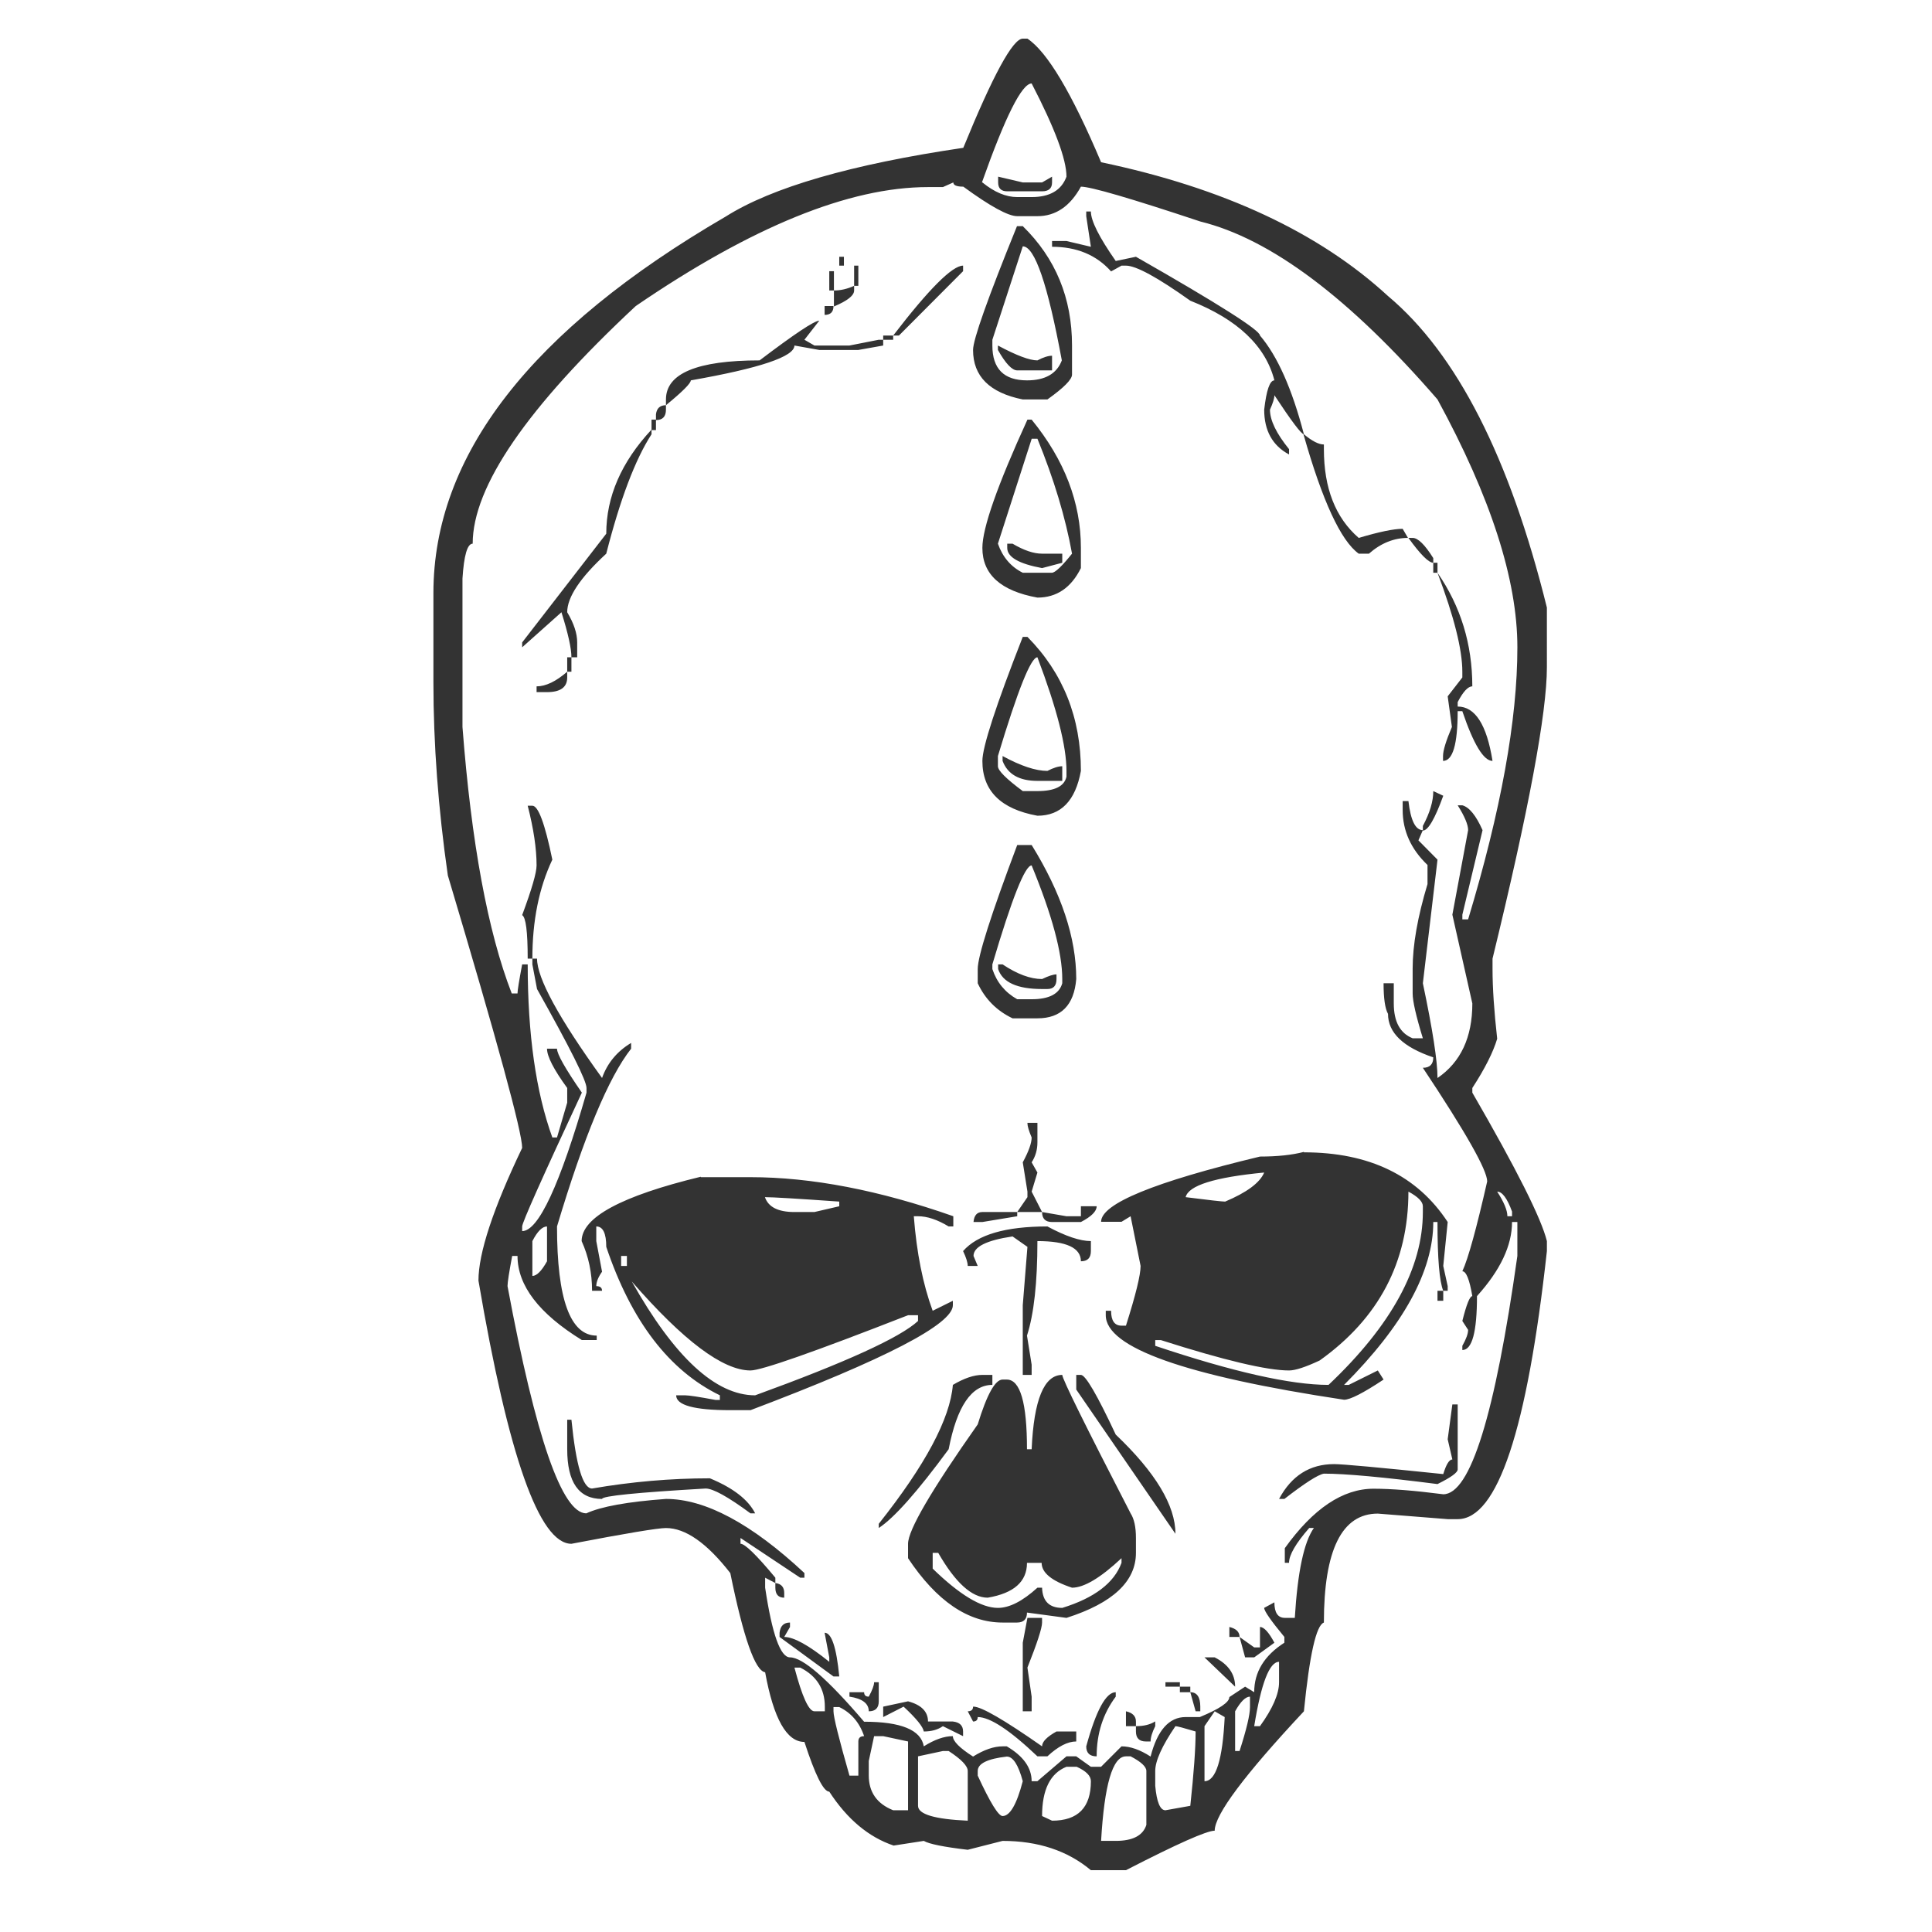 <?xml version="1.0" encoding="utf-8"?>
<!-- Generator: Adobe Illustrator 16.0.0, SVG Export Plug-In . SVG Version: 6.00 Build 0)  -->
<!DOCTYPE svg PUBLIC "-//W3C//DTD SVG 1.1//EN" "http://www.w3.org/Graphics/SVG/1.1/DTD/svg11.dtd">
<svg version="1.1" id="Layer_1" xmlns="http://www.w3.org/2000/svg" xmlns:xlink="http://www.w3.org/1999/xlink" x="0px" y="0px"
	 width="300px" height="300px" viewBox="0 0 300 300" enable-background="new 0 0 300 300" xml:space="preserve">
<path fill-rule="evenodd" clip-rule="evenodd" fill="#333333" d="M240.2,103.614c0,7.075-2.814,22.155-8.441,45.241v1.62
	c0,2.895,0.24,6.5,0.723,10.819c-0.62,2.091-1.906,4.64-3.859,7.649v0.724c6.869,11.876,10.729,19.56,11.578,23.051v1.551
	c-3.056,27.749-7.673,41.623-13.852,41.623h-1.551l-10.854-0.861c-5.582,0-8.372,5.64-8.372,16.918
	c-1.195,0.413-2.229,5.007-3.102,13.782c-9.234,9.877-13.852,16.057-13.852,18.537c-1.24,0-5.835,2.044-13.782,6.133h-5.444
	c-3.629-3.032-8.2-4.548-13.713-4.548l-5.41,1.379c-3.721-0.437-5.995-0.896-6.822-1.379l-4.686,0.724
	c-3.882-1.309-7.213-4.101-9.992-8.372c-0.896,0-2.183-2.573-3.859-7.72c-2.756,0-4.79-3.605-6.099-10.818
	c-1.562-0.229-3.365-5.363-5.41-15.401c-3.629-4.664-6.96-6.995-9.992-6.995c-1.264,0-6.156,0.816-14.678,2.446
	c-4.985,0-9.797-13.621-14.437-40.864c0-4.272,2.263-11.142,6.788-20.605c0-2.435-3.848-16.538-11.542-42.312
	c-1.493-10.406-2.24-20.41-2.24-30.011V92.105c0-21.386,15.126-40.876,45.378-58.472c7.19-4.548,19.491-8.109,36.902-10.681
	C154.198,11.651,157.275,6,158.814,6h0.725c3.077,2.045,6.891,8.442,11.438,19.192c18.974,3.974,33.824,10.899,44.552,20.777
	c10.682,8.958,18.905,25.084,24.671,48.376V103.614z M154.99,28.328v-0.896l3.824,0.896h2.998l1.55-0.896v0.896
	c0,0.919-0.517,1.378-1.55,1.378h-5.41C155.461,29.706,154.99,29.247,154.99,28.328z M152.544,28.328
	c1.86,1.516,3.664,2.274,5.409,2.274h2.24c2.825,0,4.628-1.057,5.409-3.169c0-2.688-1.803-7.512-5.409-14.472
	c-1.516,0-4.089,5.122-7.718,15.367H152.544z M146.411,29.051h-2.308c-12.244,0-27.37,6.156-45.379,18.468
	C81.84,63.254,73.398,75.555,73.398,84.422c-0.827,0-1.355,1.803-1.585,5.41v23.051c1.378,17.986,3.928,31.78,7.649,41.381h0.896
	c0-0.459,0.241-1.963,0.723-4.513h0.861c0,10.866,1.275,19.824,3.825,26.875h0.724l1.585-5.409v-2.274
	c-2.09-2.871-3.135-4.904-3.135-6.099h1.55c0,0.826,1.287,3.102,3.859,6.822c-6.179,13.254-9.269,20.18-9.269,20.777v0.723
	c2.527,0,5.858-7.167,9.992-21.5v-0.724c0-1.125-2.561-6.248-7.684-15.367l-0.724-3.825v-0.896h-0.724
	c0-4.18-0.287-6.432-0.861-6.753c1.493-4.02,2.24-6.593,2.24-7.718c0-2.596-0.459-5.686-1.378-9.269h0.724
	c0.919,0,1.953,2.791,3.101,8.373c-2.067,4.364-3.101,9.487-3.101,15.367h0.724c0,3.032,3.365,9.211,10.096,18.537
	c0.827-2.32,2.332-4.135,4.514-5.444v0.896c-3.491,4.434-7.328,13.633-11.508,27.6c0,11.301,2.056,16.952,6.167,16.952v0.689h-2.308
	c-6.662-4.112-9.992-8.465-9.992-13.06h-0.827c-0.482,2.551-0.724,4.111-0.724,4.687c4.387,23.521,8.465,35.282,12.232,35.282
	c2.297-1.057,6.42-1.803,12.37-2.239c6.11,0,13.277,3.836,21.5,11.509v0.723h-0.655l-9.269-6.167v0.896
	c0.689,0,2.492,1.758,5.41,5.271v0.828c0.919,0.114,1.378,0.631,1.378,1.55v0.724c-0.918,0-1.378-0.518-1.378-1.551v-0.723
	l-1.585-0.828v1.551c1.08,7.213,2.366,10.819,3.859,10.819c1.976,0,5.812,3.33,11.508,9.993c5.743,0,8.833,1.274,9.269,3.823
	c1.677-1.057,3.181-1.584,4.513-1.584c0,0.78,1.045,1.837,3.136,3.17c1.7-1.057,3.228-1.586,4.583-1.586h0.654
	c2.573,1.517,3.859,3.32,3.859,5.41h0.896l4.513-3.859h1.517l2.273,1.62h1.585l3.17-3.171c1.379,0,2.883,0.529,4.515,1.586
	c1.057-4.089,2.871-6.134,5.443-6.134h2.205c3.056-1.263,4.583-2.297,4.583-3.101l2.446-1.619l1.413,0.861
	c0-3.124,1.562-5.686,4.686-7.685v-0.896c-2.09-2.527-3.136-4.031-3.136-4.514l1.585-0.861c0,1.607,0.54,2.412,1.619,2.412h1.551
	c0.437-7.145,1.425-11.796,2.964-13.955h-0.725c-2.09,2.39-3.135,4.192-3.135,5.409h-0.655v-2.273
	c4.411-6.155,9.005-9.234,13.782-9.234c2.757,0,6.363,0.287,10.819,0.862c4.204,0,8.04-12.336,11.509-37.007v-5.271h-0.827
	c0,3.652-1.814,7.488-5.443,11.509c0,5.581-0.759,8.373-2.274,8.373v-0.656c0.598-1.056,0.896-1.883,0.896-2.48l-0.896-1.378
	c0.643-2.572,1.16-3.858,1.55-3.858c-0.436-2.573-0.952-3.859-1.55-3.859c0.896-1.93,2.182-6.581,3.859-13.954
	c0-1.746-3.331-7.627-9.992-17.643c1.079,0,1.619-0.539,1.619-1.619c-4.687-1.585-7.029-3.836-7.029-6.753
	c-0.459-0.827-0.689-2.412-0.689-4.755h1.586v3.135c0,2.826,0.976,4.629,2.929,5.41h1.585c-1.057-3.445-1.585-5.766-1.585-6.961
	v-3.858c0-3.652,0.769-8.028,2.308-13.128v-2.963c-2.572-2.458-3.858-5.306-3.858-8.545v-1.378h0.896
	c0.345,3.009,1.091,4.514,2.24,4.514v-0.655c1.079-2.021,1.619-3.825,1.619-5.41l1.55,0.724c-1.309,3.606-2.365,5.41-3.169,5.41
	v-0.069l-0.689,1.585l2.963,2.998l-2.273,19.192c1.516,7.189,2.273,12.094,2.273,14.712c3.606-2.457,5.409-6.316,5.409-11.577
	l-3.101-13.782l2.447-13.127c0-0.85-0.541-2.136-1.62-3.859h0.724c1.08,0.299,2.125,1.585,3.136,3.859l-3.136,13.127v0.724h0.896
	c5.099-16.906,7.648-30.987,7.648-42.243c0-10.498-4.135-23.327-12.404-38.487c-13.621-15.734-25.899-24.946-36.833-27.634
	c-10.843-3.606-17.021-5.409-18.538-5.409c-1.676,3.055-3.928,4.583-6.752,4.583h-3.137c-1.4,0-4.191-1.527-8.373-4.583
	c-1.034,0-1.55-0.218-1.55-0.655L146.411,29.051z M158.814,35.116c5.1,4.984,7.649,11.164,7.649,18.537v4.514
	c0,0.758-1.274,2.044-3.824,3.859h-3.825c-5.146-1.034-7.718-3.595-7.718-7.684c0-1.608,2.273-8.017,6.822-19.226H158.814z
	 M163.362,37.424h2.24l3.79,0.896l-0.723-4.755v-0.724h0.723c0,1.447,1.287,4.008,3.859,7.684l3.136-0.655
	c12.841,7.327,19.261,11.405,19.261,12.231c2.711,3.17,4.984,8.281,6.822,15.333c1.264,1.057,2.297,1.585,3.102,1.585v0.724
	c0,6.064,1.803,10.659,5.409,13.783c3.17-0.942,5.444-1.413,6.822-1.413l0.826,1.413c-2.182,0-4.203,0.815-6.063,2.446h-1.585
	c-2.779-1.999-5.64-8.178-8.58-18.538h0.069c-0.391,0-1.918-2.021-4.583-6.064c0,0.482-0.229,1.229-0.688,2.24
	c0,1.654,0.987,3.698,2.963,6.133v0.827c-2.573-1.378-3.859-3.698-3.859-6.959c0.345-3.033,0.873-4.548,1.585-4.548
	c-1.378-5.352-5.73-9.476-13.059-12.37c-5.1-3.629-8.431-5.444-9.992-5.444h-0.689l-1.619,0.896
	c-2.274-2.55-5.329-3.825-9.166-3.825V37.424z M163.362,55.238v2.274h-5.409c-0.804,0-1.803-1.056-2.997-3.17v-0.689
	c2.871,1.539,4.915,2.309,6.134,2.309C162.008,55.479,162.766,55.238,163.362,55.238z M149.546,42.11l-9.958,9.992h-0.896v0.655
	h-1.551v0.896l-3.859,0.689h-6.064l-3.859-0.689c0,1.723-5.364,3.526-16.091,5.41c0,0.459-1.286,1.746-3.859,3.859v0.689
	c0,1.079-0.517,1.619-1.551,1.619v1.55h-0.689v0.655c-2.526,3.905-4.87,10.084-7.029,18.538c-4.043,3.721-6.064,6.753-6.064,9.096
	c1.034,1.723,1.551,3.285,1.551,4.686v2.309h-0.896v2.24h-0.655v0.896c0,1.516-1.045,2.274-3.135,2.274h-1.62v-0.896
	c1.424,0,3.009-0.758,4.755-2.274v-2.24h0.655c0-1.378-0.517-3.71-1.55-6.995l-6.099,5.444v-0.758l13.059-16.883
	c0-5.743,2.343-11.129,7.029-16.16v-1.551h0.689v-0.827c0.115-0.942,0.632-1.413,1.551-1.413v-0.896
	c0-4.043,4.847-6.064,14.541-6.064c5.421-4.112,8.511-6.168,9.269-6.168l-2.309,2.963l1.551,0.896h5.444l4.548-0.896h0.689v-0.655
	h1.551c5.559-7.235,9.176-10.854,10.854-10.854V42.11z M154.095,53.653c0,3.606,1.791,5.41,5.375,5.41
	c2.825,0,4.629-1.034,5.41-3.101c-2.183-11.807-4.204-17.71-6.065-17.71l-4.72,14.506V53.653z M160.193,68.125v0.034l-5.237,16.263
	c0.734,2.09,2.021,3.595,3.858,4.514h4.515c0.505,0,1.551-0.988,3.135-2.963c-1.011-5.605-2.803-11.554-5.374-17.848H160.193z
	 M160.193,65.161c5.1,6.248,7.648,12.886,7.648,19.916v3.135c-1.516,3.056-3.767,4.583-6.752,4.583
	c-5.698-1.034-8.546-3.606-8.546-7.718c0-3.078,2.331-9.717,6.995-19.916H160.193z M131.043,39.871v1.378h-0.724v-1.378H131.043z
	 M132.628,45.108c0,0.781-1.045,1.607-3.136,2.481v-2.481h-0.723V42.11h0.723v2.998c1.034,0,2.079-0.241,3.136-0.724v-3.135h0.655
	v3.135h-0.655V45.108z M129.424,47.52c0,0.919-0.459,1.378-1.378,1.378V47.52H129.424z M164.948,85.973v1.413l-3.136,0.827
	c-3.606-0.666-5.41-1.711-5.41-3.135v-0.655h0.827c1.746,1.034,3.273,1.551,4.583,1.551H164.948z M159.539,98.894
	c5.535,5.604,8.303,12.542,8.303,20.812c-0.85,4.64-3.101,6.96-6.752,6.96c-5.698-1.034-8.546-3.871-8.546-8.511
	c0-2.159,2.091-8.58,6.271-19.261H159.539z M219.354,83.526c0.826,0,1.895,1.045,3.204,3.135v0.724h0.654v1.551
	c3.606,5.214,5.409,11.094,5.409,17.641c-0.665,0-1.424,0.815-2.273,2.446v0.689c2.711,0,4.514,2.813,5.41,8.441
	c-1.379,0-2.94-2.573-4.687-7.718h-0.724c0,5.146-0.758,7.718-2.274,7.718v-0.758c0-0.85,0.46-2.354,1.379-4.514l-0.655-4.755
	l2.274-2.929v-0.896c0-3.423-1.286-8.545-3.859-15.367h-0.654v-1.551c-0.712,0-1.998-1.286-3.859-3.859H219.354z M165.603,119.705
	c0-3.836-1.504-9.717-4.513-17.642c-1.012,0-3.056,5.111-6.134,15.333v1.584c0,0.667,1.286,1.953,3.858,3.859h2.275
	c2.687,0,4.191-0.747,4.513-2.24V119.705z M164.948,118.981v2.274h-3.858c-2.826,0-4.629-1.034-5.41-3.101v-0.758
	c2.825,1.539,5.146,2.309,6.96,2.309C163.581,119.223,164.351,118.981,164.948,118.981z M160.193,131.213
	c4.617,7.466,6.926,14.403,6.926,20.812c-0.345,4.065-2.354,6.1-6.029,6.1h-3.86c-2.457-1.173-4.261-2.987-5.409-5.444v-2.206
	c0-1.976,2.044-8.396,6.133-19.261H160.193z M164.948,152.024c0-4.065-1.586-9.946-4.755-17.641c-1.034,0-3.066,5.123-6.099,15.367
	v0.724c0.688,2.067,1.975,3.629,3.858,4.686h2.24c2.71,0,4.295-0.827,4.755-2.48V152.024z M161.813,153.575
	c-3.859,0-6.133-1.034-6.822-3.101v-0.724h0.689c2.273,1.516,4.318,2.274,6.133,2.274c1.011-0.482,1.758-0.724,2.239-0.724v0.724
	c0,1.034-0.471,1.551-1.412,1.551H161.813z M161.09,174.352v3.032c0,1.149-0.299,2.183-0.896,3.102l0.896,1.585l-0.896,2.963
	l1.619,3.17l3.79,0.655h2.239v-1.551h2.447c0,0.78-0.815,1.597-2.447,2.446h-4.479c-1.033,0-1.55-0.517-1.55-1.551h-3.859v0.655
	l-5.409,0.896h-1.378c0.092-1.034,0.551-1.551,1.378-1.551h5.409l1.586-2.309v-0.861l-0.725-4.548c0.92-1.7,1.379-2.986,1.379-3.859
	c-0.437-1.033-0.654-1.769-0.654-2.205v-0.069H161.09z M148.03,190.443h-0.724c-1.746-1.057-3.331-1.585-4.755-1.585h-0.655
	c0.437,5.673,1.413,10.566,2.929,14.678l3.135-1.551v0.689c0,2.94-10.474,8.372-31.423,16.297h-3.136
	c-5.605,0-8.407-0.769-8.407-2.308h1.378c0.597,0,2.182,0.241,4.755,0.724h0.654v-0.724c-7.879-3.836-13.759-11.521-17.641-23.051
	c0-2.113-0.517-3.17-1.55-3.17v2.273l0.896,4.755c-0.597,0.85-0.896,1.597-0.896,2.24c0.597,0,0.896,0.241,0.896,0.724h-1.55
	c0-2.757-0.54-5.329-1.62-7.719c0-3.675,6.167-7.006,18.503-9.992v0.068h7.718c9.487,0,19.984,2.022,31.493,6.065V190.443z
	 M151.82,196.576h-1.551c0-0.528-0.241-1.298-0.723-2.309c2.228-2.549,6.592-3.824,13.093-3.824
	c2.825,1.516,5.076,2.273,6.753,2.273v1.551c0,1.057-0.517,1.585-1.551,1.585c0-2.09-2.25-3.136-6.752-3.136
	c0,6.433-0.541,11.325-1.62,14.679l0.724,4.514v1.585h-1.379v-10.819l0.725-9.062l-2.31-1.62c-4.042,0.598-6.063,1.608-6.063,3.032
	L151.82,196.576z M126.461,188.203l3.859-0.896v-0.724c-6.501-0.459-10.348-0.689-11.542-0.689c0.528,1.54,2.056,2.309,4.583,2.309
	H126.461z M141.001,204.226c-14.632,5.72-22.787,8.579-24.464,8.579c-4.273,0-10.417-4.605-18.434-13.817
	c6.639,11.785,13.024,17.677,19.157,17.677c14.082-5.123,22.511-8.97,25.291-11.543v-0.896H141.001z M136.453,236.614
	c7.236-9.119,11.072-16.31,11.508-21.569c1.746-1.034,3.273-1.551,4.583-1.551h1.551v1.551c-3.239,0-5.501,3.33-6.788,9.992
	c-4.847,6.592-8.465,10.669-10.854,12.231V236.614z M141.001,239.715c0-2.113,3.606-8.292,10.819-18.537
	c1.424-4.641,2.71-6.96,3.859-6.96h0.654c2.091,0,3.136,3.606,3.136,10.819h0.724c0.344-7.695,1.93-11.543,4.755-11.543
	c0,0.62,3.537,7.787,10.612,21.5c0.551,0.851,0.827,2.125,0.827,3.825v2.309c0,4.434-3.596,7.798-10.785,10.096l-6.133-0.827
	c0,1.033-0.517,1.551-1.551,1.551h-2.239c-5.353,0-10.245-3.331-14.678-9.992V239.715z M116.538,234.994
	c-3.492-2.572-5.812-3.858-6.96-3.858c-10.727,0.62-16.091,1.16-16.091,1.619c-3.606,0-5.41-2.572-5.41-7.718v-4.583h0.655
	c0.712,7.121,1.78,10.682,3.205,10.682c6.133-1.057,12.231-1.585,18.296-1.585c3.606,1.493,5.95,3.308,7.029,5.443H116.538z
	 M167.842,213.494c0.713,0,2.516,3.089,5.41,9.269c6.18,5.88,9.269,11.015,9.269,15.402l-15.401-22.396v-2.274H167.842z
	 M144.826,241.128v2.446c4.181,4.065,7.557,6.099,10.13,6.099c1.791,0,3.836-1.046,6.134-3.136h0.723
	c0.069,2.09,1.114,3.136,3.136,3.136c4.984-1.539,8.052-3.871,9.199-6.995v-0.723c-3.262,3.055-5.822,4.582-7.684,4.582
	c-3.146-1.034-4.721-2.32-4.721-3.859h-2.273c0,2.918-2.033,4.721-6.1,5.41c-2.457,0-5.019-2.32-7.683-6.96H144.826z
	 M218.699,185.033c0,10.935-4.594,19.675-13.782,26.222c-2.205,1.033-3.79,1.55-4.755,1.55c-3.423,0-10.062-1.573-19.916-4.72
	h-0.861v0.895c12.06,4.044,21.03,6.065,26.91,6.065c9.763-9.234,14.645-18.181,14.645-26.842v-0.896
	C220.939,186.596,220.192,185.838,218.699,185.033z M222.559,189.754c0,7.604-4.617,16.033-13.852,25.291h0.724l4.514-2.24
	l0.896,1.413c-3.146,2.09-5.191,3.135-6.133,3.135c-24.671-3.721-37.006-8.097-37.006-13.127v-0.689h0.827
	c0,1.539,0.54,2.31,1.619,2.31h0.689c1.516-4.778,2.274-7.869,2.274-9.27l-1.551-7.718l-1.413,0.861h-3.17
	c0-2.803,8.224-6.18,24.671-10.13c2.711,0,4.984-0.242,6.822-0.724v0.068c10.153,0,17.596,3.606,22.327,10.819l-0.689,6.822
	l0.689,3.136v0.724h-0.689v1.55h-0.896v-1.55h0.896c-0.597-1.448-0.896-5.008-0.896-10.682H222.559z M196.303,182.07
	c-7.695,0.735-11.761,2.01-12.197,3.824c3.63,0.46,5.674,0.689,6.133,0.689C193.615,185.159,195.637,183.655,196.303,182.07z
	 M226.349,218.077v10.095c0,0.483-1.045,1.241-3.136,2.274c-8.407-1.079-14.287-1.619-17.641-1.619
	c-0.92,0.16-2.964,1.47-6.134,3.928h-0.827c1.93-3.606,4.778-5.409,8.546-5.409c1.332,0,6.982,0.517,16.951,1.55
	c0.46-1.516,0.932-2.273,1.413-2.273l-0.724-3.136l0.724-5.409H226.349z M232.481,185.033c1.057,1.631,1.585,2.905,1.585,3.825
	h0.724v-0.725C234.032,186.066,233.263,185.033,232.481,185.033z M190.894,252.636c1.057,0.253,1.584,0.77,1.584,1.551l2.275,1.62
	h0.896v-3.171c0.62,0,1.367,0.815,2.239,2.446l-3.135,2.274h-1.413l-0.862-3.17h-1.584V252.636z M188.619,257.356
	c2.113,1.08,3.17,2.596,3.17,4.549l-4.755-4.549H188.619z M183.21,261.905h-2.239v-0.689h2.239V261.905h1.619v0.861
	c1.033,0,1.551,0.746,1.551,2.239v0.724h-0.724l-0.827-2.963h-1.619V261.905z M179.385,268.038
	c-0.481,0.965-0.723,1.757-0.723,2.377h-0.725c-1.033,0-1.55-0.517-1.55-1.551v-0.826h-1.551v-2.309
	c1.033,0.229,1.551,0.758,1.551,1.585v0.724c1.217,0,2.205-0.241,2.963-0.724h0.034V268.038z M173.252,263.455
	c-1.976,2.642-2.963,5.731-2.963,9.269c-1.08,0-1.619-0.517-1.619-1.551c1.538-5.604,3.065-8.406,4.582-8.406V263.455z
	 M175.561,272.724h-0.724c-2.067,0-3.354,4.376-3.859,13.128h2.274c2.642,0,4.227-0.827,4.755-2.48v-8.373
	C178.007,274.332,177.191,273.574,175.561,272.724z M179.385,277.307c0.23,2.526,0.759,3.79,1.586,3.79l3.858-0.689
	c0.552-5.122,0.827-8.97,0.827-11.543c-1.838-0.551-2.883-0.826-3.136-0.826c-2.09,3.078-3.136,5.397-3.136,6.96V277.307z
	 M195.648,268.038c1.975-2.733,2.963-5.008,2.963-6.822v-3.17c-1.492,0-2.779,3.33-3.858,9.992H195.648z M194.098,263.455
	c-0.689,0-1.458,0.758-2.309,2.274v6.168h0.688c1.08-3.354,1.62-5.629,1.62-6.823V263.455z M188.619,265.729l-1.585,2.309v8.545
	c1.769,0,2.813-3.319,3.136-9.958L188.619,265.729z M159.539,251.224h2.273v0.724c0,0.85-0.758,3.181-2.273,6.994l0.654,4.514v2.274
	h-1.379v-10.647L159.539,251.224z M151.097,267.314l-0.827-1.585c0.552,0,0.827-0.242,0.827-0.724h0.069
	c1.217,0,4.766,2.056,10.646,6.167c0-0.712,0.747-1.481,2.239-2.309h3.067v1.551c-1.332,0-2.826,0.771-4.479,2.309h-1.55
	c-4.273-4.065-7.362-6.099-9.27-6.099C151.82,267.085,151.579,267.314,151.097,267.314z M149.546,268.864v0.725l-3.136-1.551
	c-0.781,0.551-1.769,0.826-2.963,0.826c-0.115-0.734-1.161-2.021-3.136-3.858l-3.17,1.619v-1.619l3.859-0.827
	c2.067,0.551,3.101,1.597,3.101,3.136h3.858C149.018,267.43,149.546,267.946,149.546,268.864z M147.307,271.897h-0.896l-3.859,0.826
	v7.684c0,1.31,2.573,2.08,7.718,2.309v-7.718C150.27,274.218,149.282,273.184,147.307,271.897z M151.82,275.722
	c1.93,4.181,3.216,6.271,3.859,6.271c1.148,0,2.193-1.804,3.135-5.41c-0.688-2.55-1.516-3.824-2.48-3.824
	c-3.01,0.345-4.514,1.091-4.514,2.239V275.722z M165.603,274.344c-2.526,1.011-3.79,3.561-3.79,7.649l1.55,0.723
	c4.021,0,6.03-2.045,6.03-6.133c0-0.827-0.735-1.573-2.205-2.239H165.603z M121.051,253.532c0.115-1.057,0.655-1.585,1.619-1.585
	v0.688l-0.896,1.551c1.471,0,3.802,1.286,6.995,3.859v-0.689l-0.724-3.824c1.08,0,1.838,2.262,2.274,6.787h-0.896l-8.373-6.133
	V253.532z M123.36,258.941c1.194,4.525,2.228,6.788,3.101,6.788h1.619v-0.724c0-2.757-1.275-4.778-3.825-6.064H123.36z
	 M129.424,265.729c0,0.873,0.827,4.204,2.481,9.992h1.378v-5.307c0-0.551,0.299-0.826,0.896-0.826
	c-0.712-2.114-1.999-3.618-3.859-4.515h-0.896V265.729z M131.905,263.455v-0.688h2.274c0,0.459,0.241,0.688,0.724,0.688
	c0.551-1.011,0.827-1.758,0.827-2.239h0.724v2.963c0,1.034-0.517,1.551-1.551,1.551
	C134.902,264.512,133.903,263.754,131.905,263.455z M134.902,275.688c0,2.596,1.264,4.398,3.791,5.409h2.309v-10.682l-3.859-0.826
	h-1.413l-0.827,3.858V275.688z M96.449,196.576h0.896v-1.551h-0.896V196.576z M82.667,198.126c0.667,0,1.424-0.758,2.274-2.273
	v-5.409c-0.735,0-1.493,0.758-2.274,2.273V198.126z"/>
</svg>
